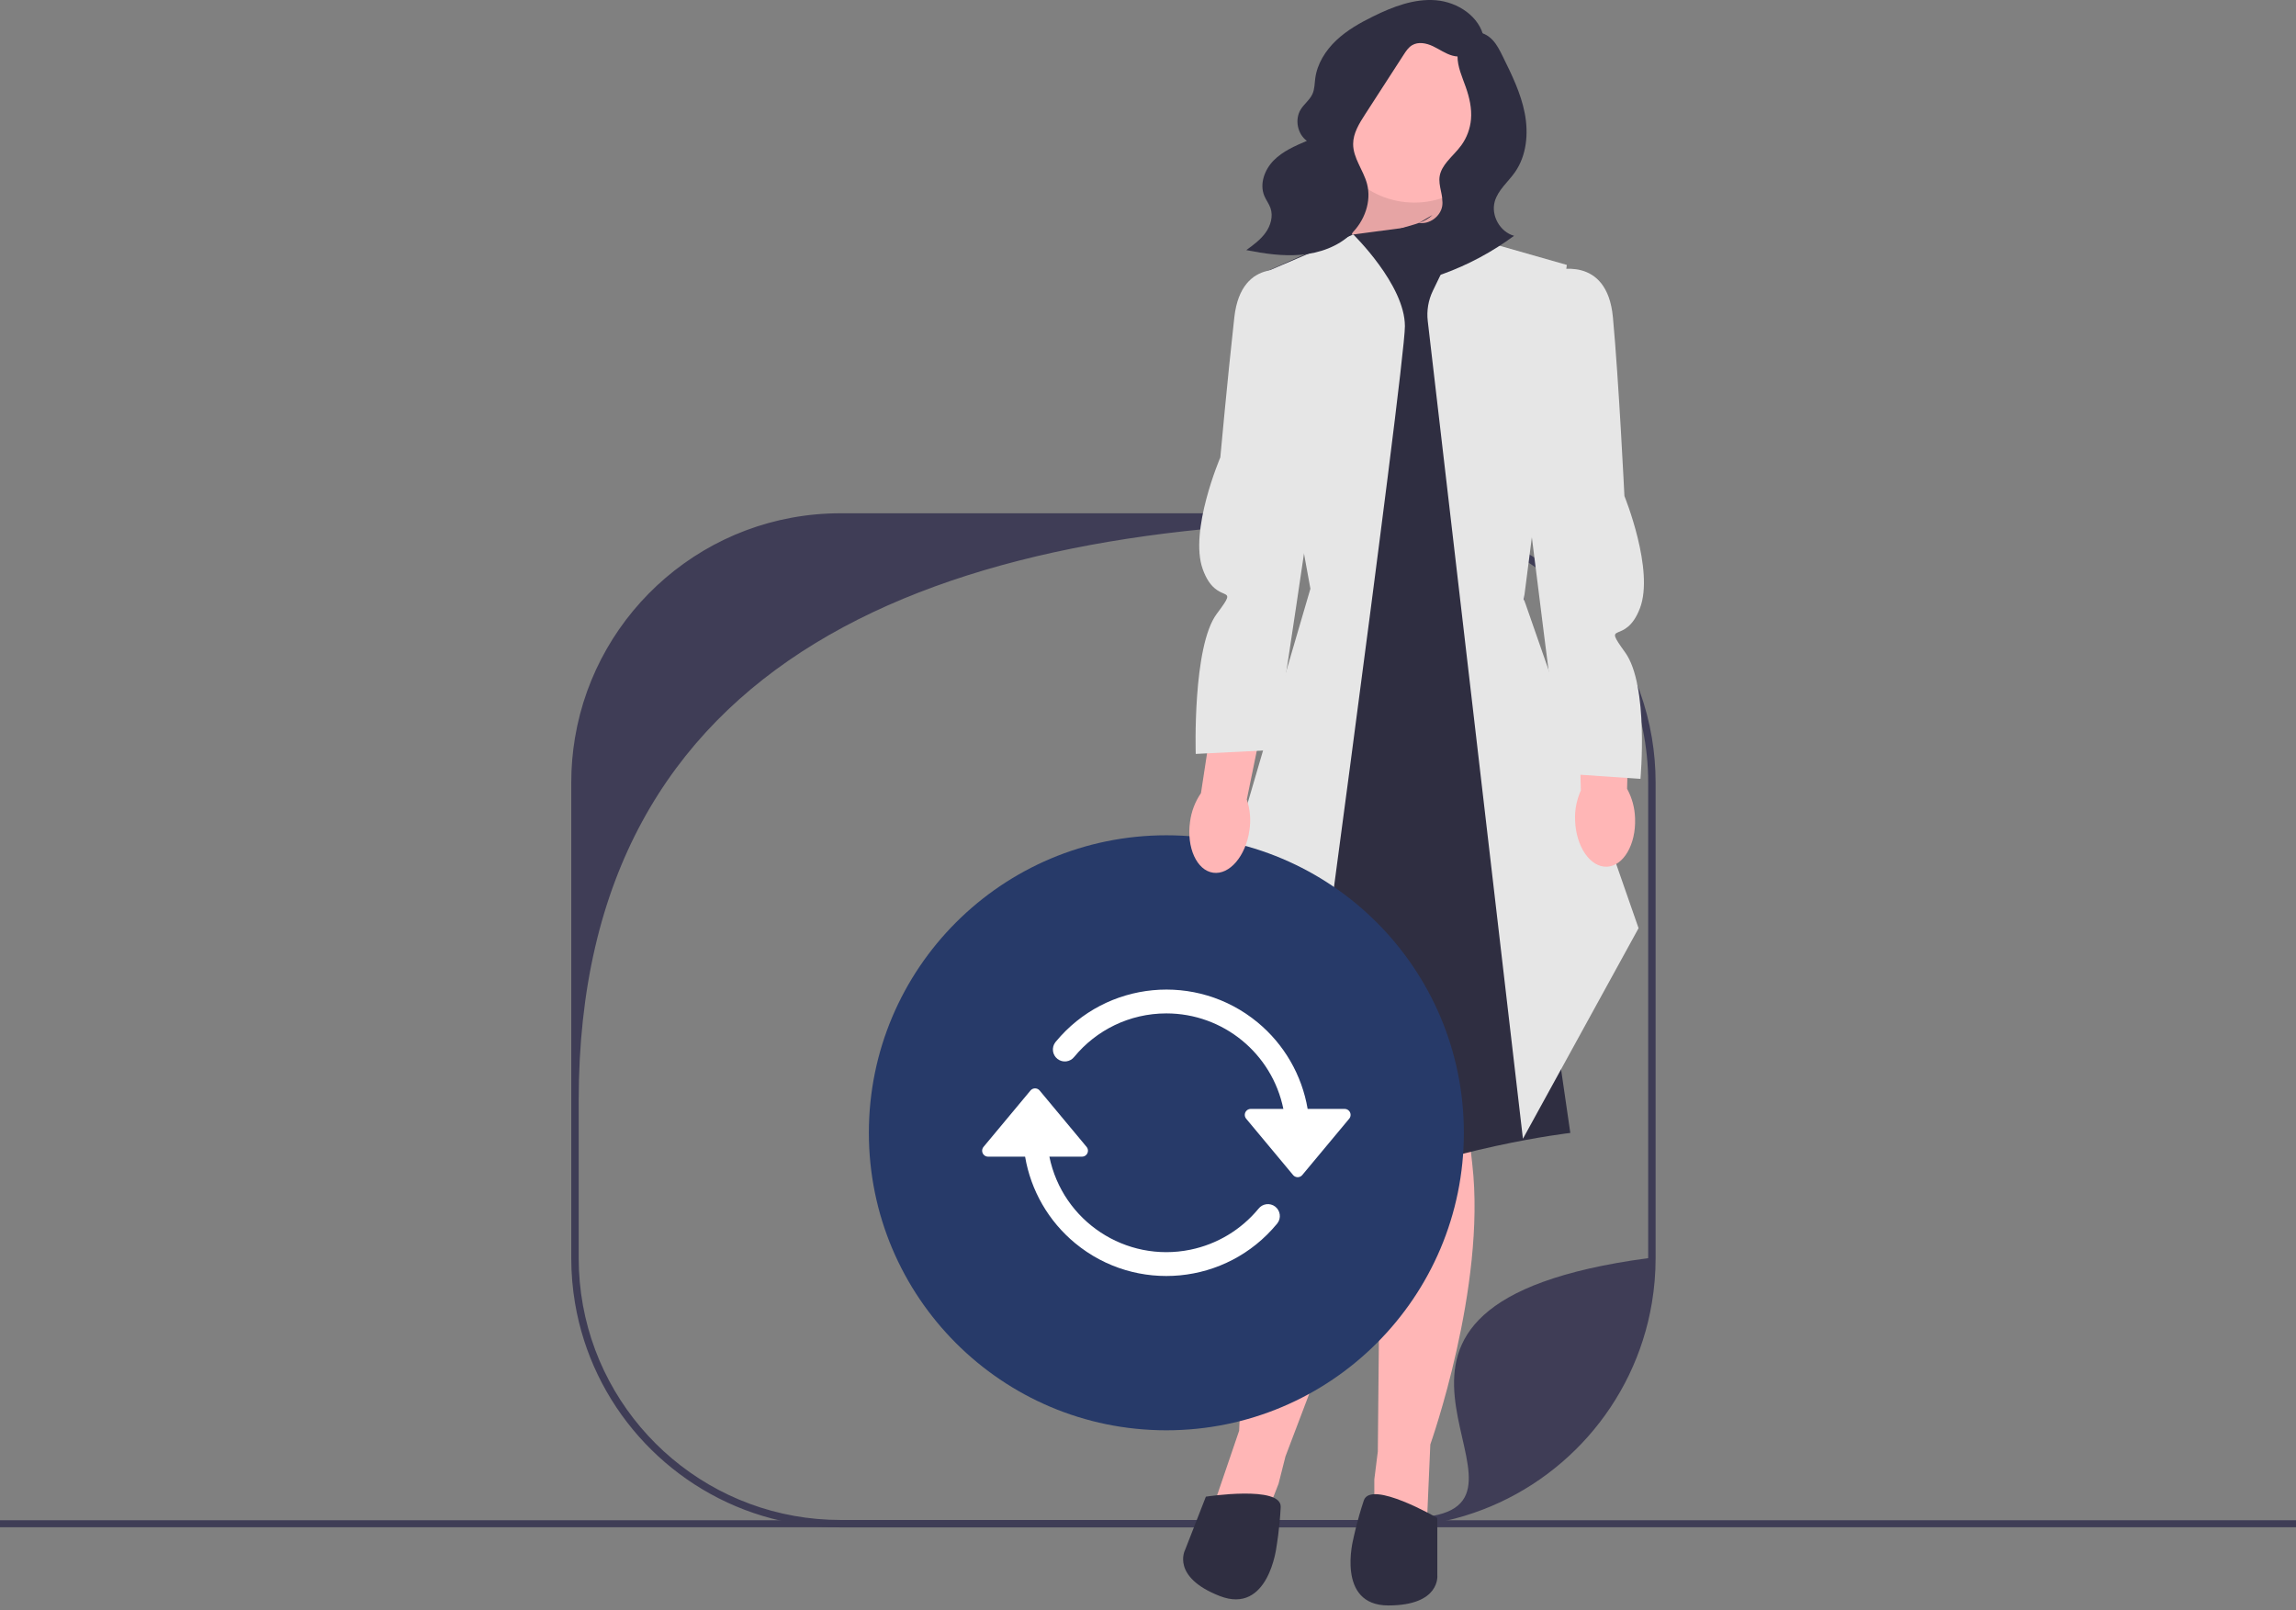 <svg width="328" height="230" viewBox="0 0 328 230" fill="none" xmlns="http://www.w3.org/2000/svg">
<rect x="0" y="0" width="328" height="230" fill="#808080" stroke="none"/>
<g clip-path="url(#clip0_350_4699)">
<path d="M328 217.172H6.10352e-05V218.172H328V217.172Z" fill="#3F3D56"/>
<path d="M235.985 105.407C232.949 87.199 217.121 73.323 198.053 73.323H120.075C101.014 73.323 85.19 87.188 82.142 105.385C81.791 107.466 81.609 109.607 81.609 111.788V179.731C81.609 181.912 81.791 184.049 82.142 186.13C84.568 200.628 95.107 212.379 108.935 216.552C112.461 217.619 116.201 218.193 120.075 218.193H198.053C201.927 218.193 205.667 217.619 209.193 216.552C223.024 212.375 233.567 200.617 235.985 186.108C236.333 184.034 236.515 181.905 236.515 179.731V111.788C236.515 109.614 236.333 107.481 235.985 105.407ZM204.652 216.552C202.508 216.934 200.305 217.134 198.053 217.134H120.075C117.823 217.134 115.62 216.934 113.475 216.552C95.967 213.438 82.672 198.136 82.672 179.731V157.178C82.672 93.454 134.328 74.386 198.053 74.386C218.71 74.386 235.456 91.132 235.456 111.788V179.731C185.31 186.441 222.161 213.438 204.652 216.552Z" fill="#3F3D56"/>
<path d="M174.581 124.594L177.581 144.094L221.581 138.094L217.331 115.31L174.581 124.594Z" fill="#273A69"/>
<path d="M209.113 15.171H190.921V34.002H209.113V15.171Z" fill="#2F2E41"/>
<path d="M192.581 35.094L197.081 21.594H205.852L206.313 35.094H192.581Z" fill="#FFB6B6"/>
<path opacity="0.1" d="M192.581 35.094L197.081 21.594H205.852L206.313 35.094H192.581Z" fill="black"/>
<path d="M197.331 155.344L196.831 207.344L196.331 211.344V217.086L203.831 217.844L204.331 206.344C204.331 206.344 212.331 183.844 210.331 166.344C208.331 148.844 209.331 153.844 209.331 153.844L197.331 155.344Z" fill="#FFB6B6"/>
<path d="M202.092 159.427L183.641 208.046L182.652 211.954L180.563 217.303L173.301 215.28L177.019 204.386C177.019 204.386 177.752 180.518 185.981 164.944C194.21 149.371 191.46 153.664 191.46 153.664L202.092 159.427Z" fill="#FFB6B6"/>
<path d="M192.581 33.593L179.081 39.593L187.701 84.099L186.339 147.977L177.339 166.977C177.339 166.977 175.831 177.843 191.331 170.843C206.831 163.843 224.331 161.843 224.331 161.843L220.081 132.593L216.331 55.843L216.831 38.843L205.831 31.843C205.831 31.843 192.581 33.593 192.581 33.593Z" fill="#2F2E41"/>
<path d="M185.062 167.672L170.081 142.594L187.201 84.1L179.081 39.593L193.326 33.495C193.326 33.495 200.701 40.676 200.701 46.6C200.701 52.523 185.062 167.672 185.062 167.672Z" fill="#E6E6E6"/>
<path d="M217.562 162.672L203.964 45.858C203.792 44.383 204.044 42.889 204.69 41.552L208.581 33.495L223.831 37.843L217.701 85.6L234.081 132.594L217.562 162.672Z" fill="#E6E6E6"/>
<path d="M205.331 216.844C205.331 216.844 195.831 211.344 194.831 214.344C193.831 217.344 193.331 219.844 193.331 219.844C193.331 219.844 190.831 229.344 198.331 229.344C205.831 229.344 205.331 225.023 205.331 225.023V216.844Z" fill="#2F2E41"/>
<path d="M172.268 213.803C172.268 213.803 183.118 212.136 182.958 215.294C182.798 218.452 182.354 220.963 182.354 220.963C182.354 220.963 181.227 230.721 174.241 227.993C167.255 225.265 169.293 221.422 169.293 221.422L172.268 213.803Z" fill="#2F2E41"/>
<path d="M202.051 28.941C208.916 28.941 214.481 23.376 214.481 16.511C214.481 9.646 208.916 4.081 202.051 4.081C195.187 4.081 189.621 9.646 189.621 16.511C189.621 23.376 195.187 28.941 202.051 28.941Z" fill="#FFB6B6"/>
<path d="M211.982 5.434C211.404 2.369 208.258 0.296 205.15 0.036C202.042 -0.224 198.998 0.95 196.199 2.326C194.301 3.259 192.433 4.31 190.897 5.762C189.36 7.214 188.166 9.11 187.891 11.206C187.793 11.948 187.806 12.723 187.502 13.406C187.123 14.261 186.309 14.841 185.818 15.635C184.936 17.061 185.341 19.135 186.694 20.124C184.994 20.849 183.247 21.604 181.951 22.922C180.655 24.239 179.906 26.273 180.617 27.979C180.869 28.583 181.285 29.111 181.5 29.728C181.908 30.901 181.52 32.233 180.795 33.241C180.071 34.25 179.049 34.998 178.044 35.727C180.625 36.233 183.26 36.627 185.879 36.392C188.499 36.156 191.128 35.237 193.025 33.416C194.922 31.594 195.965 28.783 195.285 26.243C194.763 24.297 193.305 22.591 193.306 20.577C193.307 19.028 194.178 17.631 195.019 16.33C196.855 13.49 198.691 10.65 200.528 7.809C200.858 7.298 201.207 6.77 201.729 6.457C202.617 5.926 203.769 6.159 204.705 6.601C205.641 7.042 206.496 7.675 207.494 7.949C209.532 8.507 211.895 7.225 212.537 5.212" fill="#2F2E41"/>
<path d="M204.64 30.713C203.604 31.716 202.111 32.039 200.728 32.445C199.345 32.852 197.873 33.491 197.25 34.791C196.64 36.067 197.083 37.685 198.094 38.674C199.105 39.663 200.573 40.079 201.987 40.059C203.4 40.04 204.778 39.625 206.108 39.144C209.743 37.829 213.186 35.984 216.294 33.685C214.281 33.128 212.964 30.777 213.54 28.769C214.009 27.135 215.442 25.996 216.418 24.605C218.098 22.209 218.378 19.051 217.821 16.178C217.265 13.306 215.956 10.643 214.66 8.02C214.25 7.19 213.831 6.347 213.191 5.678C212.552 5.01 211.648 4.531 210.728 4.626C209.201 4.785 208.226 6.461 208.216 7.996C208.205 9.531 208.879 10.974 209.389 12.421C209.916 13.912 210.281 15.493 210.14 17.068C210.022 18.388 209.542 19.674 208.766 20.748C208.167 21.578 207.404 22.275 206.752 23.064C206.249 23.674 205.802 24.366 205.67 25.146C205.429 26.565 206.262 28.002 206.033 29.423C205.792 30.926 204.211 32.077 202.707 31.844" fill="#2F2E41"/>
<path d="M166.624 204.323C190.096 204.323 209.124 185.295 209.124 161.823C209.124 138.351 190.096 119.323 166.624 119.323C143.152 119.323 124.124 138.351 124.124 161.823C124.124 185.295 143.152 204.323 166.624 204.323Z" fill="#273A69"/>
<path d="M192.089 158.411H186.806C185.984 153.568 183.447 149.181 179.66 146.053C170.943 138.853 158.039 140.082 150.839 148.8C150.815 148.827 150.791 148.856 150.768 148.885C150.193 149.631 150.331 150.702 151.077 151.277C151.823 151.853 152.893 151.715 153.469 150.969C156.597 147.179 161.331 144.768 166.624 144.768C174.728 144.769 181.714 150.471 183.337 158.411H178.678C178.479 158.411 178.286 158.481 178.133 158.609C177.771 158.91 177.722 159.448 178.023 159.81L184.729 167.859C184.762 167.899 184.798 167.935 184.837 167.968C185.199 168.269 185.737 168.221 186.038 167.859L192.744 159.81C192.872 159.657 192.941 159.464 192.942 159.264C192.942 158.793 192.56 158.411 192.089 158.411Z" fill="white"/>
<path d="M182.172 172.367C181.426 171.792 180.355 171.93 179.78 172.676C177.299 175.68 173.864 177.744 170.048 178.525C160.817 180.415 151.801 174.464 149.911 165.233H154.571C155.042 165.233 155.423 164.851 155.423 164.38C155.423 164.181 155.353 163.988 155.225 163.835L148.52 155.785C148.218 155.424 147.681 155.375 147.319 155.677C147.279 155.71 147.243 155.746 147.21 155.785L140.505 163.835C140.203 164.197 140.252 164.734 140.614 165.036C140.767 165.163 140.96 165.233 141.16 165.233H146.443C147.265 170.077 149.801 174.463 153.589 177.592C162.306 184.792 175.21 183.562 182.409 174.845C182.434 174.817 182.458 174.788 182.48 174.759C183.056 174.013 182.917 172.942 182.172 172.367Z" fill="white"/>
<path d="M178.491 118.597C177.976 122.28 175.659 125 173.315 124.672C170.971 124.344 169.488 121.093 170.004 117.408C170.19 115.934 170.726 114.525 171.567 113.3L173.945 97.722L181.232 98.994L178.114 114.216C178.588 115.625 178.717 117.127 178.491 118.597Z" fill="#FFB6B6"/>
<path d="M184.831 38.843C184.831 38.843 177.331 36.343 176.331 45.343C175.331 54.343 174.331 65.343 174.331 65.343C174.331 65.343 169.831 75.843 171.831 81.343C173.831 86.843 177.331 83.008 173.831 87.676C170.331 92.343 170.819 107.699 170.819 107.699L182.081 107.132C182.081 107.132 188.331 65.843 188.331 64.843C188.331 63.843 184.831 38.843 184.831 38.843Z" fill="#E6E6E6"/>
<path d="M233.581 116.925C233.72 120.641 231.916 123.726 229.55 123.814C227.185 123.902 225.156 120.962 225.017 117.244C224.941 115.76 225.222 114.279 225.835 112.925L225.443 97.172L232.84 97.145L232.441 112.678C233.155 113.983 233.545 115.439 233.581 116.925Z" fill="#FFB6B6"/>
<path d="M222.035 38.675C222.035 38.675 229.578 36.309 230.417 45.325C231.256 54.342 232.06 70.858 232.06 70.858C232.06 70.858 236.371 81.436 234.273 86.9C232.175 92.363 228.745 88.467 232.161 93.196C235.577 97.925 234.351 111.261 234.351 111.261L223.1 110.493C223.1 110.493 218.053 71.108 218.071 70.108C218.089 69.108 222.035 38.675 222.035 38.675Z" fill="#E6E6E6"/>
</g>
<defs>
<clipPath id="clip0_350_4699">
<rect width="328" height="229.343" fill="white"/>
</clipPath>
</defs>
</svg>
